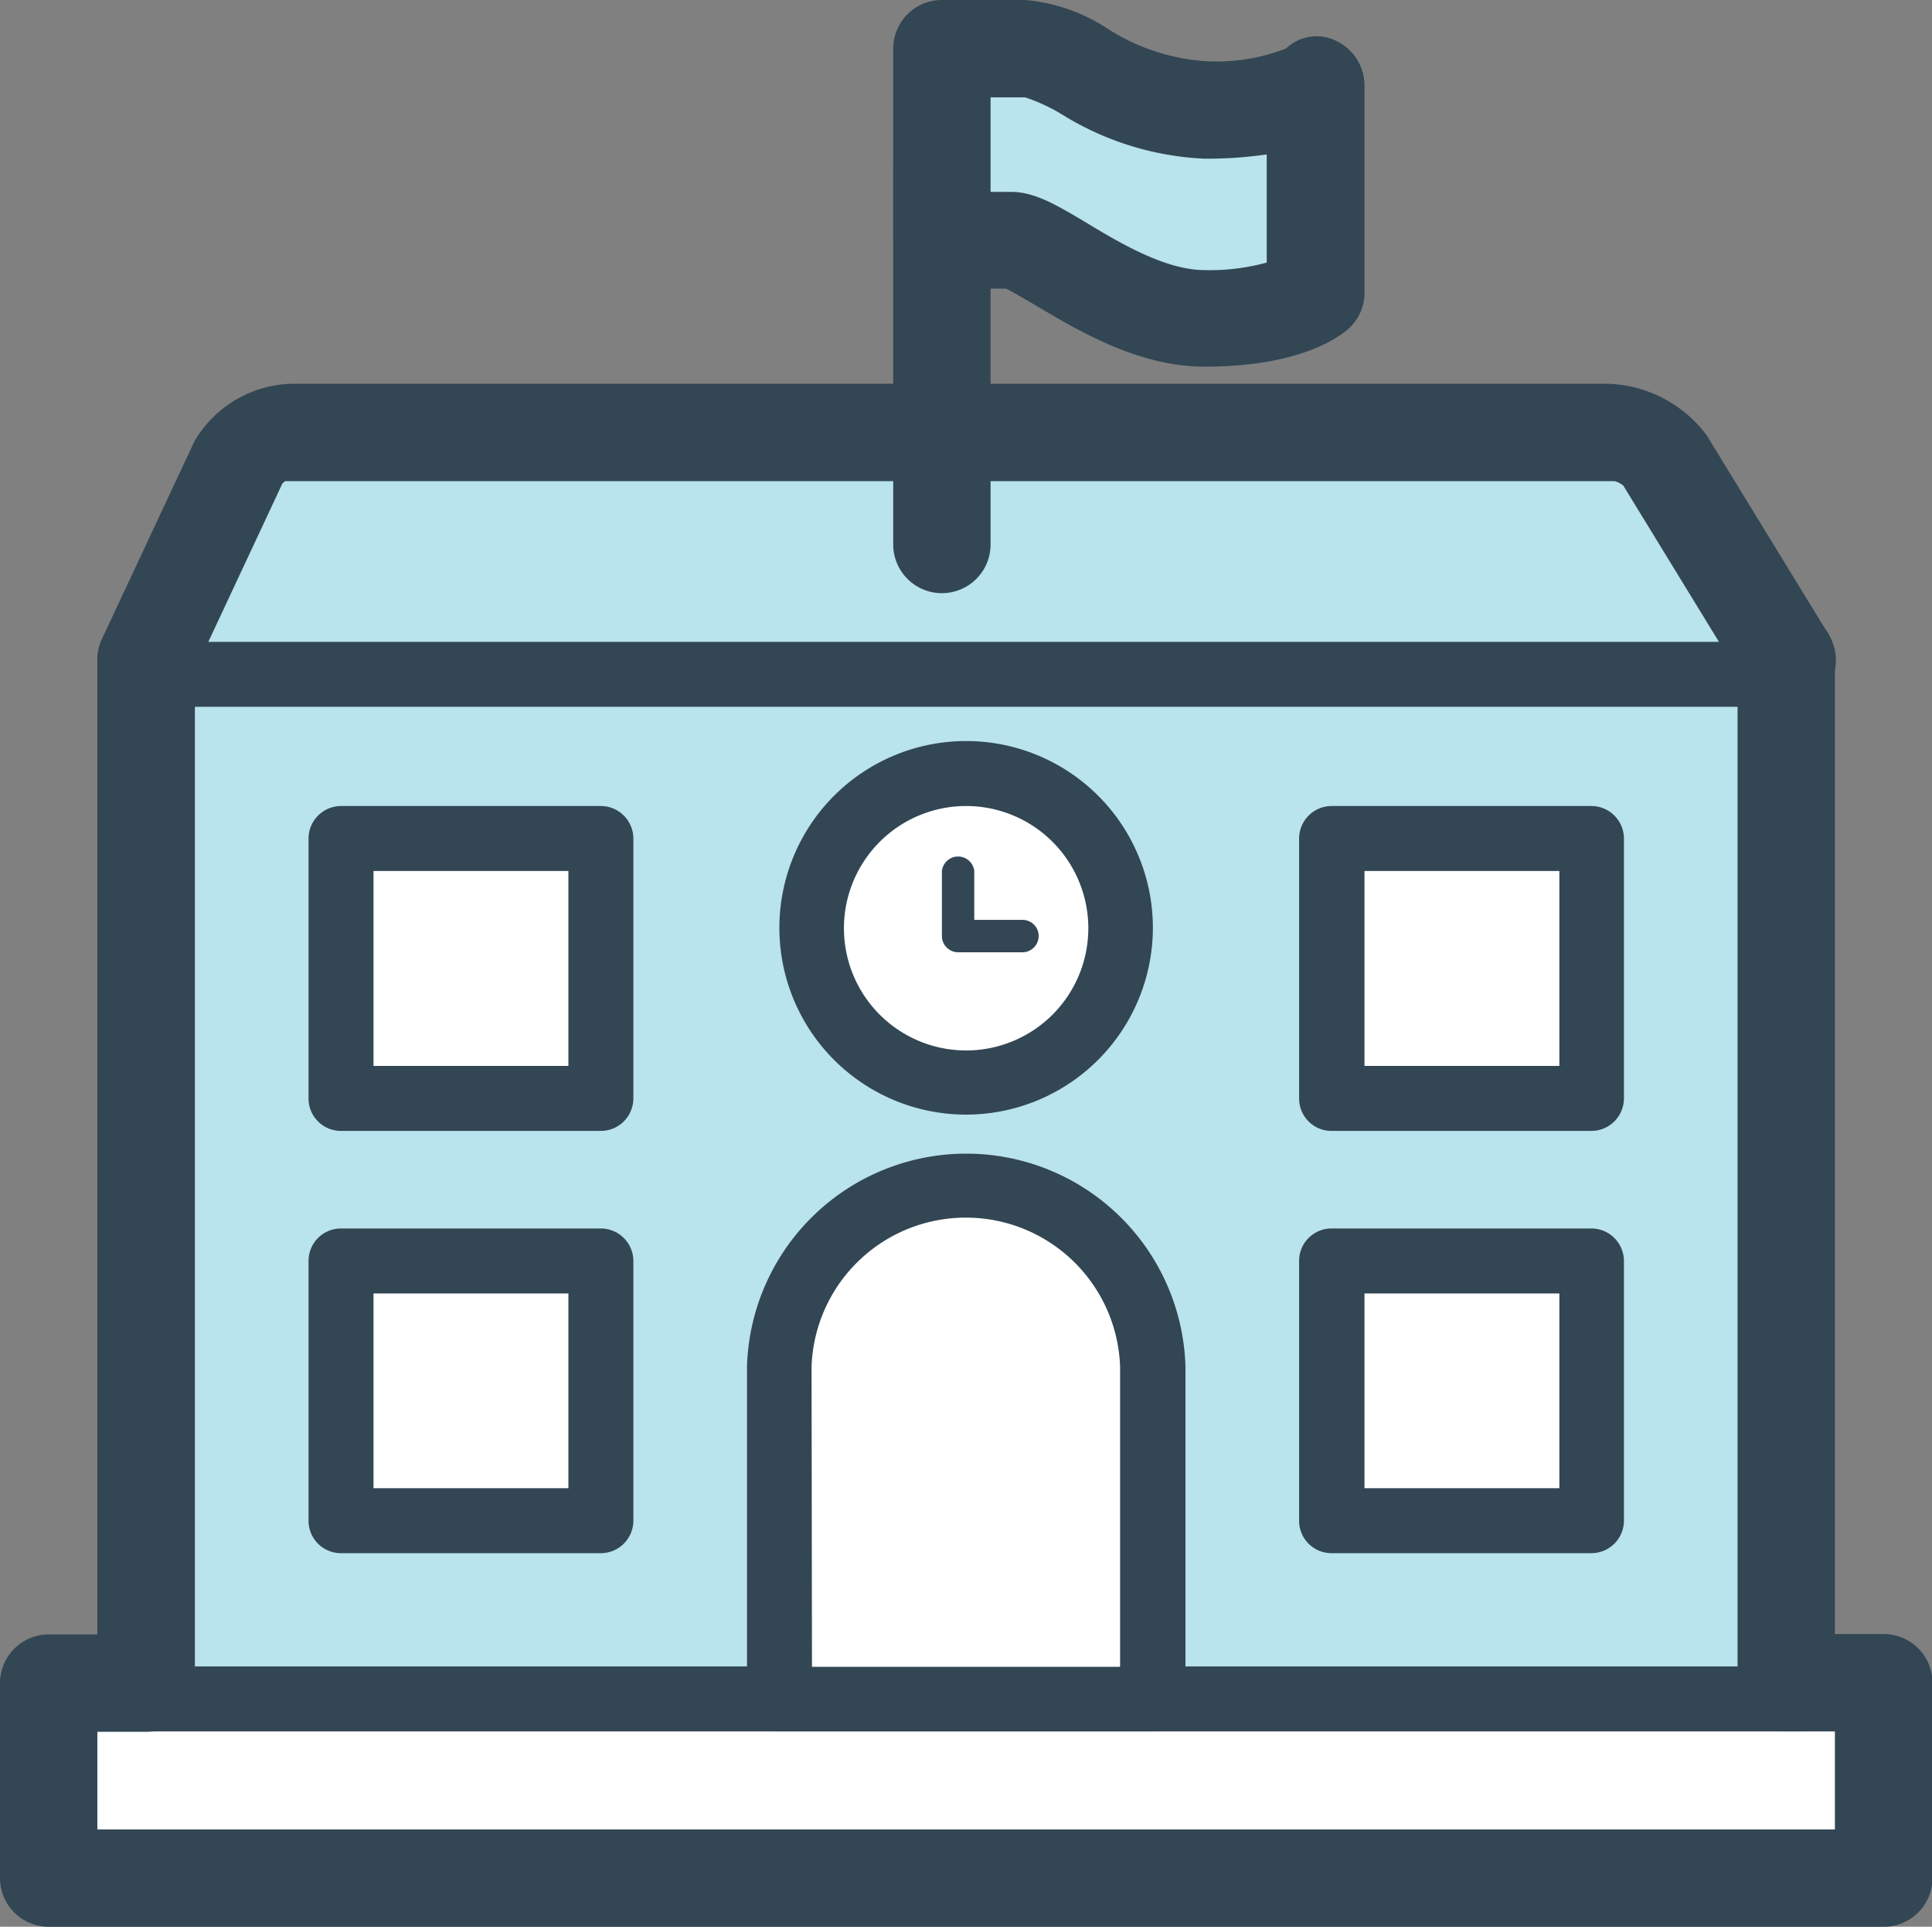 <?xml version="1.0" standalone="no"?><!DOCTYPE svg PUBLIC "-//W3C//DTD SVG 1.1//EN" "http://www.w3.org/Graphics/SVG/1.1/DTD/svg11.dtd"><svg t="1731482854087" class="icon" viewBox="0 0 1027 1024" version="1.1" xmlns="http://www.w3.org/2000/svg" p-id="3190" width="64.188" height="64" xmlns:xlink="http://www.w3.org/1999/xlink"><rect x="0" y="0" width="1027" height="1024" fill="#808080" stroke="none"/><path d="M949.519 349.777l-64.954-106.092a33.884 33.884 0 0 0-26.198-14.723H151.559a29.662 29.662 0 0 0-24.574 15.589l-49.257 105.225" fill="#B9E3ED" p-id="3191"></path><path d="M77.62 376.625a24.791 24.791 0 0 1-10.826-2.49A25.873 25.873 0 0 1 54.128 339.709l49.257-105.225a61.706 61.706 0 0 1 51.855-30.528h699.338a68.202 68.202 0 0 1 52.504 27.172l64.954 106.092a25.873 25.873 0 1 1-44.169 26.956l-64.954-106.092a12.883 12.883 0 0 0-4.547-2.382H151.559s-1.083 0.866-1.516 1.407l-48.932 104.576a25.873 25.873 0 0 1-23.492 14.939z" fill="#324654" p-id="3192"></path><path d="M500.687 289.37V87.904" fill="#B9E3ED" p-id="3193"></path><path d="M500.687 315.243a25.873 25.873 0 0 1-25.873-25.873V87.904a25.873 25.873 0 1 1 51.747 0v201.466a25.873 25.873 0 0 1-25.873 25.873z" fill="#324654" p-id="3194"></path><path d="M500.687 25.873h44.06c21.651 0 51.53 32.477 95.591 32.477s58.892-11.8 58.892-11.8v109.014s-14.723 13.857-58.892 13.857-88.229-41.571-102.952-41.571h-36.699z" fill="#B9E3ED" p-id="3195"></path><path d="M640.338 194.862c-35.075 0-66.686-18.837-89.637-32.477-5.413-3.139-12.45-7.361-15.914-8.985h-34.101a25.873 25.873 0 0 1-25.873-25.873V25.873A25.873 25.873 0 0 1 500.687 0h44.06a94.075 94.075 0 0 1 44.06 15.264A109.881 109.881 0 0 0 640.338 32.477a101.87 101.87 0 0 0 43.303-6.712A23.6 23.6 0 0 1 710.164 21.651 26.415 26.415 0 0 1 725.32 46.659v108.906a25.765 25.765 0 0 1-8.119 18.837c-5.413 4.872-26.306 20.461-76.862 20.461zM526.561 101.978h10.826c12.558 0 24.033 6.82 39.838 16.239 17.862 10.826 42.328 25.332 63.114 25.332a114.103 114.103 0 0 0 33.018-4.005V82.059a219.22 219.22 0 0 1-33.018 2.273 156.539 156.539 0 0 1-75.78-23.492 95.915 95.915 0 0 0-19.594-9.094h-18.404z" fill="#324654" p-id="3196"></path><path d="M77.728 901.237V349.777h871.791v551.46M949.519 349.777v551.46" fill="#B9E3ED" p-id="3197"></path><path d="M949.519 927.11a25.873 25.873 0 0 1-25.873-25.873V349.777a25.873 25.873 0 0 1 51.747 0v551.46a25.873 25.873 0 0 1-25.873 25.873z" fill="#324654" p-id="3198"></path><path d="M77.728 901.237V349.777" fill="#B9E3ED" p-id="3199"></path><path d="M77.728 927.11a25.982 25.982 0 0 1-25.982-25.873V349.777a25.982 25.982 0 0 1 51.855 0v551.46a25.873 25.873 0 0 1-25.873 25.873z" fill="#324654" p-id="3200"></path><path d="M949.519 894.525h51.855v103.602H25.873v-103.602h51.855" fill="#FFFFFF" p-id="3201"></path><path d="M1001.374 1024H25.873A25.873 25.873 0 0 1 0 998.127v-103.602a25.873 25.873 0 0 1 25.873-25.873h51.855a25.873 25.873 0 1 1 0 51.747h-25.982v51.855H975.393V920.182h-25.873a25.873 25.873 0 1 1 0-51.747h51.855a25.873 25.873 0 0 1 25.873 25.873v103.818a25.873 25.873 0 0 1-25.873 25.873z" fill="#324654" p-id="3202"></path><path d="M958.18 920.182H77.728a17.321 17.321 0 1 1 0-34.534h880.452a17.321 17.321 0 0 1 0 34.534z" fill="#324654" p-id="3203"></path><path d="M612.841 903.186V726.186a99.271 99.271 0 0 0-99.271-99.271 99.38 99.38 0 0 0-99.271 99.271v177z" fill="#FFFFFF" p-id="3204"></path><path d="M612.841 920.182H414.298a17.213 17.213 0 0 1-17.213-17.213V726.186a116.592 116.592 0 0 1 233.077 0v177a17.321 17.321 0 0 1-17.321 16.996z m-181.222-34.317H595.412V726.186a82.059 82.059 0 0 0-164.009 0z" fill="#324654" p-id="3205"></path><path d="M181.222 445.693H319.357v138.136H181.222z" fill="#FFFFFF" p-id="3206"></path><path d="M319.357 601.041H181.222a17.213 17.213 0 0 1-17.213-17.213V445.693a17.321 17.321 0 0 1 17.213-17.321H319.357a17.321 17.321 0 0 1 17.321 17.321v138.136a17.321 17.321 0 0 1-17.321 17.213z m-120.814-34.534h103.602v-103.602h-103.602z" fill="#324654" p-id="3207"></path><path d="M181.222 670.109H319.357v138.136H181.222z" fill="#FFFFFF" p-id="3208"></path><path d="M319.357 825.457H181.222a17.213 17.213 0 0 1-17.213-17.213V670.109a17.213 17.213 0 0 1 17.213-17.213H319.357a17.321 17.321 0 0 1 17.321 17.213v138.136a17.321 17.321 0 0 1-17.321 17.213z m-120.814-34.534h103.602V687.43h-103.602z" fill="#324654" p-id="3209"></path><path d="M707.782 445.693h138.136v138.136H707.782z" fill="#FFFFFF" p-id="3210"></path><path d="M845.918 601.041H707.782a17.213 17.213 0 0 1-17.213-17.213V445.693a17.321 17.321 0 0 1 17.213-17.321h138.136a17.321 17.321 0 0 1 17.321 17.321v138.136a17.321 17.321 0 0 1-17.321 17.213zM725.32 566.507h103.602v-103.602H725.32z" fill="#324654" p-id="3211"></path><path d="M707.782 670.109h138.136v138.136H707.782z" fill="#FFFFFF" p-id="3212"></path><path d="M845.918 825.457H707.782a17.213 17.213 0 0 1-17.213-17.213V670.109a17.213 17.213 0 0 1 17.213-17.213h138.136a17.321 17.321 0 0 1 17.321 17.213v138.136a17.321 17.321 0 0 1-17.321 17.213zM725.32 790.923h103.602V687.43H725.32z" fill="#324654" p-id="3213"></path><path d="M513.57 493.109m-82.059 0a82.059 82.059 0 1 0 164.117 0 82.059 82.059 0 1 0-164.117 0Z" fill="#FFFFFF" p-id="3214"></path><path d="M513.57 592.381a99.271 99.271 0 1 1 99.271-99.271 99.38 99.38 0 0 1-99.271 99.271z m0-164.009a64.954 64.954 0 1 0 64.954 64.954 64.954 64.954 0 0 0-64.954-64.954z" fill="#324654" p-id="3215"></path><path d="M509.348 462.906v34.534h34.426" fill="#FFFFFF" p-id="3216"></path><path d="M543.773 506.1h-34.426a8.661 8.661 0 0 1-8.661-8.661v-34.534a8.661 8.661 0 0 1 17.213 0v25.982h25.873A8.552 8.552 0 0 1 552.109 497.981a8.661 8.661 0 0 1-8.336 8.119zM932.307 375.651H77.728a17.321 17.321 0 1 1 0-34.534h854.578a17.321 17.321 0 0 1 0 34.534z" fill="#324654" p-id="3217"></path></svg>